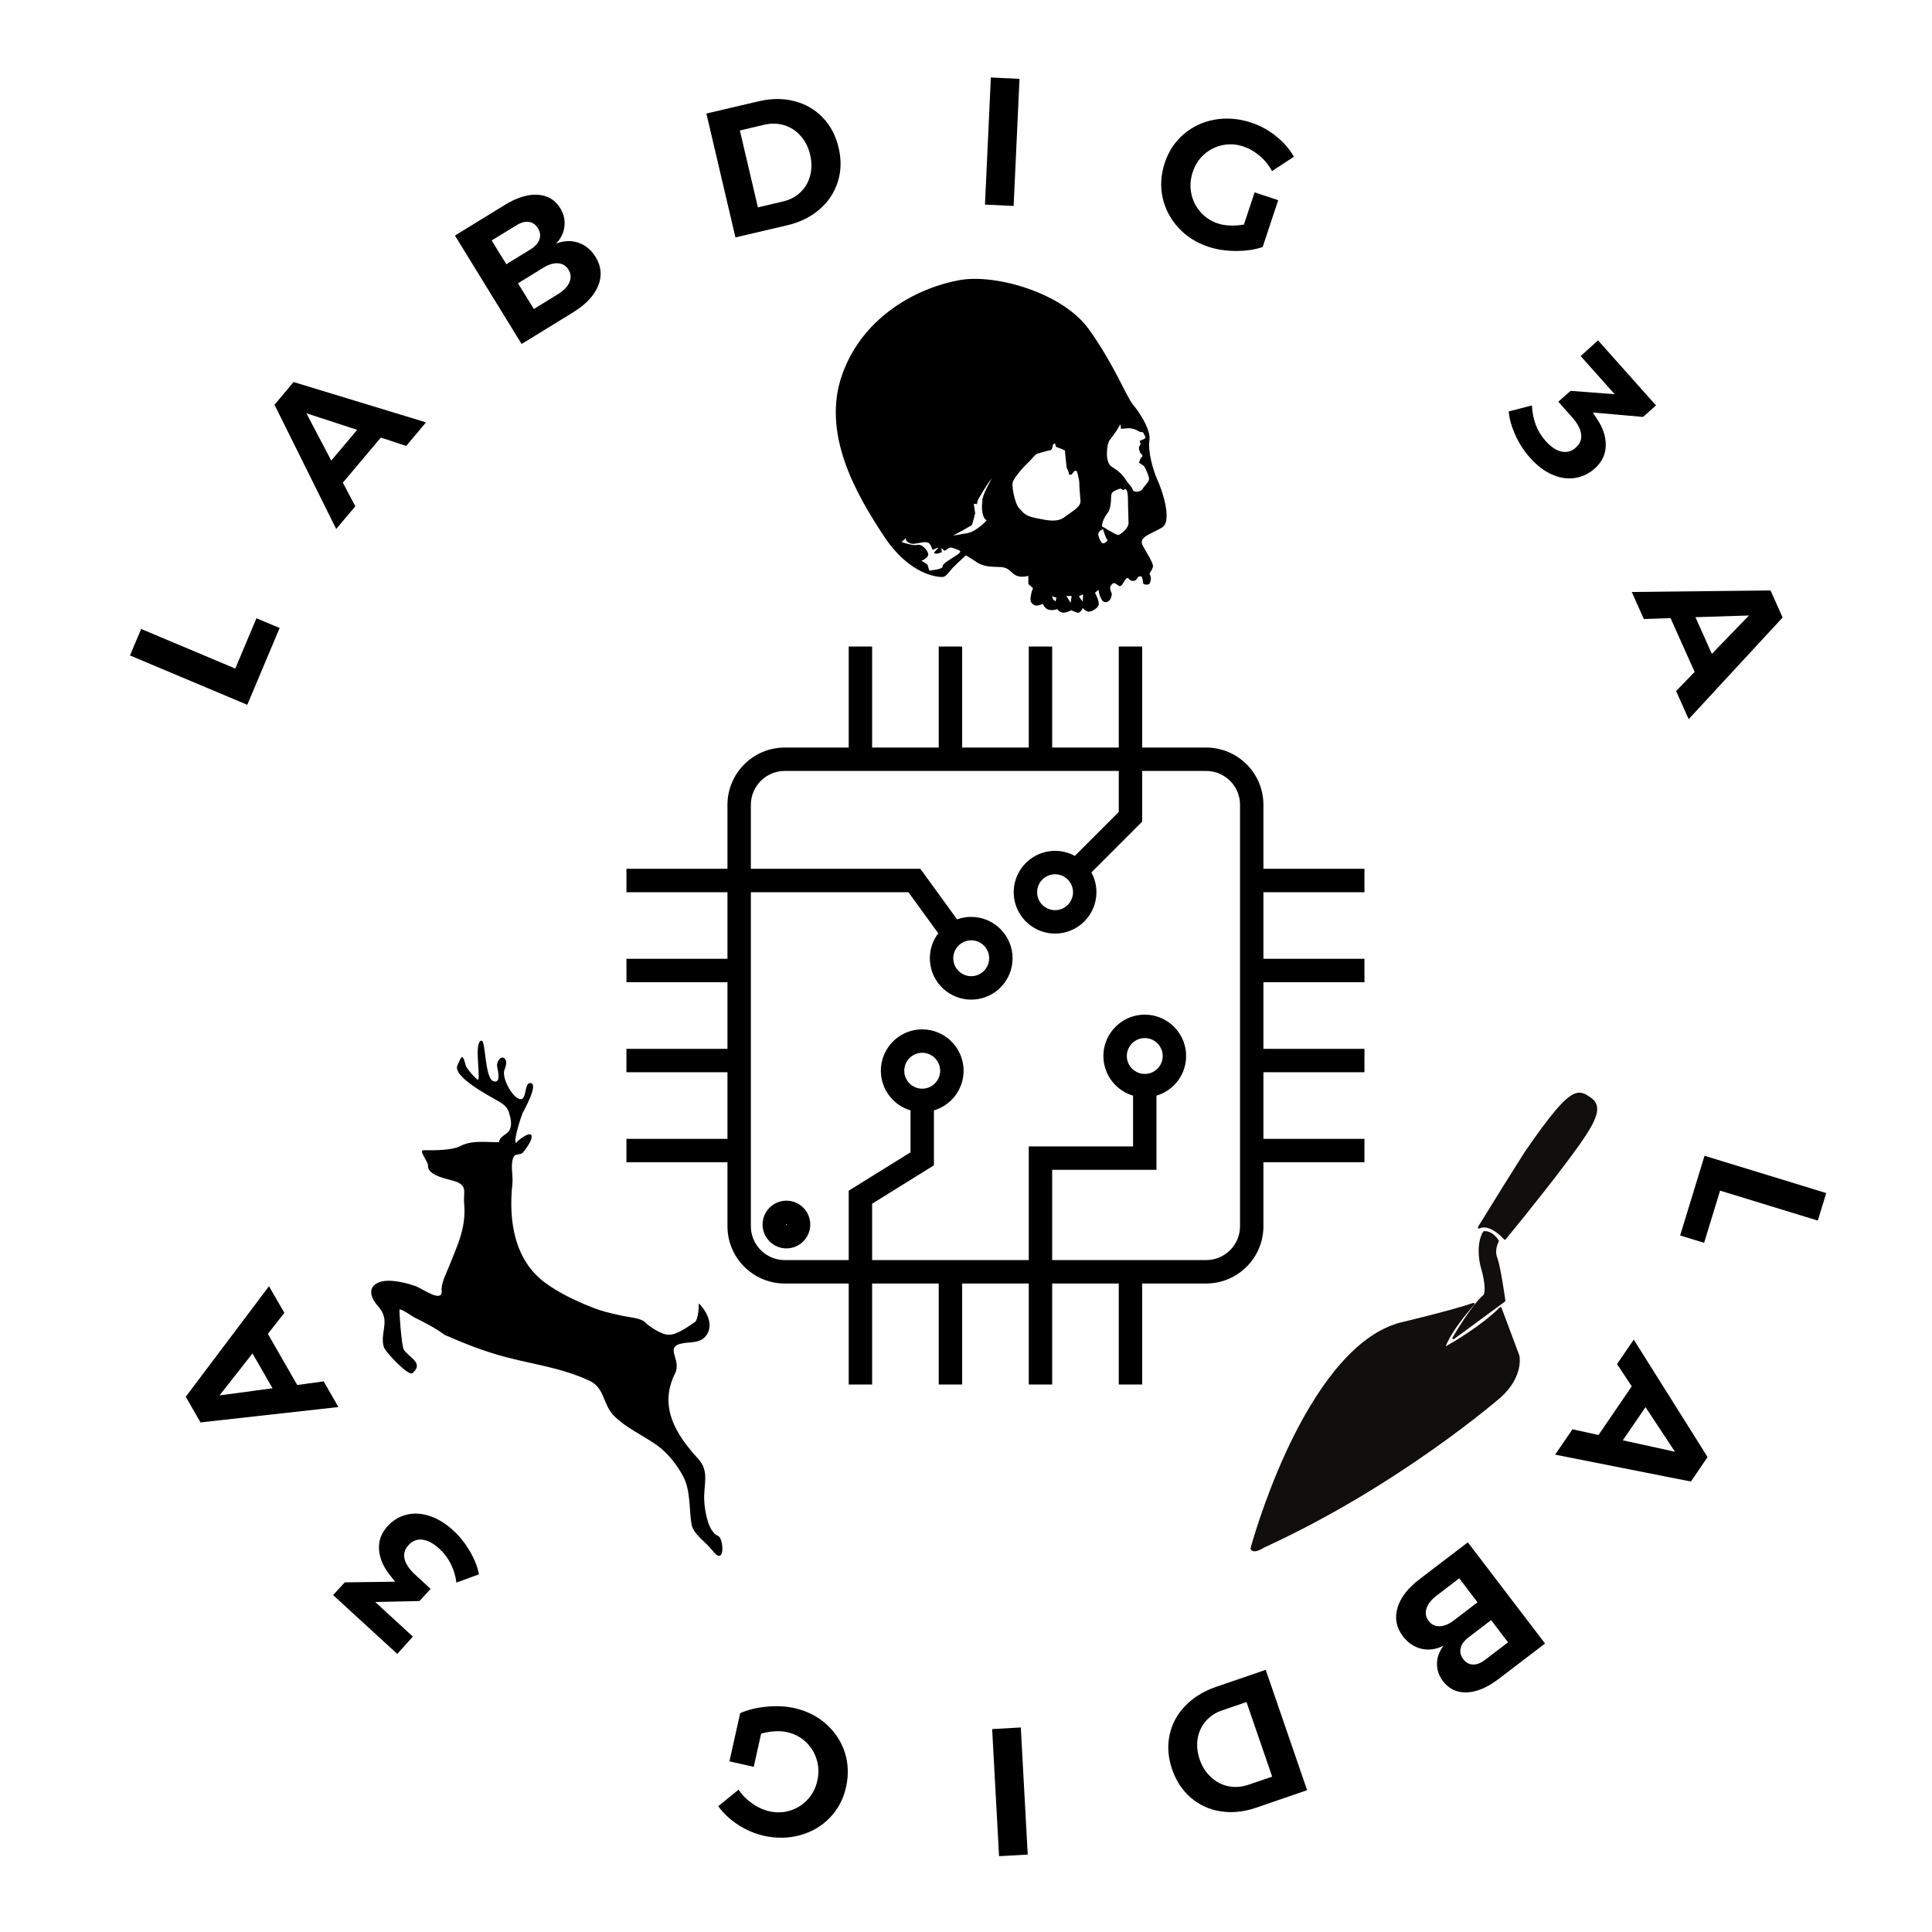 <svg xmlns="http://www.w3.org/2000/svg" xmlns:xlink="http://www.w3.org/1999/xlink" width="500" zoomAndPan="magnify" viewBox="0 0 375 375" height="500" preserveAspectRatio="xMidYMid meet" version="1.0"><defs><g/><clipPath id="ffc4d58beb"><path d="M 281 238 L 293 238 L 293 260 L 281 260 Z M 281 238 " clip-rule="nonzero"/></clipPath><clipPath id="3cfdc645c0"><path d="M 220.445 249.188 L 308.523 211.008 L 331.195 263.305 L 243.113 301.484 Z M 220.445 249.188 " clip-rule="nonzero"/></clipPath><clipPath id="c7ac9ebd60"><path d="M 220.445 249.188 L 308.523 211.008 L 331.195 263.305 L 243.113 301.484 Z M 220.445 249.188 " clip-rule="nonzero"/></clipPath><clipPath id="9c40d79fcf"><path d="M 220.445 249.188 L 308.523 211.008 L 331.195 263.305 L 243.113 301.484 Z M 220.445 249.188 " clip-rule="nonzero"/></clipPath><clipPath id="e502306e71"><path d="M 242 252 L 295 252 L 295 302 L 242 302 Z M 242 252 " clip-rule="nonzero"/></clipPath><clipPath id="0af51e18bb"><path d="M 220.445 249.188 L 308.523 211.008 L 331.195 263.305 L 243.113 301.484 Z M 220.445 249.188 " clip-rule="nonzero"/></clipPath><clipPath id="3bfda1a085"><path d="M 220.445 249.188 L 308.523 211.008 L 331.195 263.305 L 243.113 301.484 Z M 220.445 249.188 " clip-rule="nonzero"/></clipPath><clipPath id="e692dffda8"><path d="M 220.445 249.188 L 308.523 211.008 L 331.195 263.305 L 243.113 301.484 Z M 220.445 249.188 " clip-rule="nonzero"/></clipPath><clipPath id="90974a64f2"><path d="M 286 212 L 311 212 L 311 241 L 286 241 Z M 286 212 " clip-rule="nonzero"/></clipPath><clipPath id="93708af883"><path d="M 220.445 249.188 L 308.523 211.008 L 331.195 263.305 L 243.113 301.484 Z M 220.445 249.188 " clip-rule="nonzero"/></clipPath><clipPath id="ed888b4ae8"><path d="M 220.445 249.188 L 308.523 211.008 L 331.195 263.305 L 243.113 301.484 Z M 220.445 249.188 " clip-rule="nonzero"/></clipPath><clipPath id="89db338929"><path d="M 220.445 249.188 L 308.523 211.008 L 331.195 263.305 L 243.113 301.484 Z M 220.445 249.188 " clip-rule="nonzero"/></clipPath><clipPath id="eaa3d5bff3"><path d="M 121.59 125.488 L 264.84 125.488 L 264.84 268.738 L 121.59 268.738 Z M 121.59 125.488 " clip-rule="nonzero"/></clipPath><clipPath id="2ac2799f17"><path d="M 72 201.77 L 140.859 201.77 L 140.859 302 L 72 302 Z M 72 201.77 " clip-rule="nonzero"/></clipPath></defs><g fill="#000000" fill-opacity="1"><g transform="translate(321.553, 250.134)"><g/></g></g><g fill="#000000" fill-opacity="1"><g transform="translate(304.939, 277.601)"><g/></g></g><g fill="#000000" fill-opacity="1"><g transform="translate(282.796, 300.842)"><g/></g></g><g fill="#000000" fill-opacity="1"><g transform="translate(256.164, 318.765)"><g/></g></g><g fill="#000000" fill-opacity="1"><g transform="translate(226.296, 330.527)"><g/></g></g><g fill="#000000" fill-opacity="1"><g transform="translate(194.595, 335.576)"><g/></g></g><g fill="#000000" fill-opacity="1"><g transform="translate(162.55, 333.674)"><g/></g></g><g fill="#000000" fill-opacity="1"><g transform="translate(131.669, 324.911)"><g/></g></g><g fill="#000000" fill-opacity="1"><g transform="translate(103.401, 309.698)"><g/></g></g><g fill="#000000" fill-opacity="1"><g transform="translate(79.077, 288.751)"><g/></g></g><g fill="#000000" fill-opacity="1"><g transform="translate(59.838, 263.054)"><g/></g></g><g fill="#000000" fill-opacity="1"><g transform="translate(46.589, 233.815)"><g/></g></g><g fill="#000000" fill-opacity="1"><g transform="translate(39.954, 202.407)"><g/></g></g><g fill="#000000" fill-opacity="1"><g transform="translate(40.242, 170.308)"><g/></g></g><g fill="#000000" fill-opacity="1"><g transform="translate(47.442, 139.025)"><g/></g></g><g fill="#000000" fill-opacity="1"><g transform="translate(61.215, 110.029)"><g/></g></g><g fill="#000000" fill-opacity="1"><g transform="translate(80.913, 84.682)"><g/></g></g><g fill="#000000" fill-opacity="1"><g transform="translate(105.61, 64.176)"><g/></g></g><g fill="#000000" fill-opacity="1"><g transform="translate(134.147, 49.475)"><g/></g></g><g fill="#000000" fill-opacity="1"><g transform="translate(165.181, 41.268)"><g/></g></g><g fill="#000000" fill-opacity="1"><g transform="translate(197.254, 39.943)"><g/></g></g><g fill="#000000" fill-opacity="1"><g transform="translate(228.859, 45.562)"><g/></g></g><g fill="#000000" fill-opacity="1"><g transform="translate(258.511, 57.859)"><g/></g></g><g fill="#000000" fill-opacity="1"><g transform="translate(284.816, 76.258)"><g/></g></g><g fill="#000000" fill-opacity="1"><g transform="translate(306.537, 99.894)"><g/></g></g><g fill="#000000" fill-opacity="1"><g transform="translate(322.655, 127.655)"><g/></g></g><g fill="#000000" fill-opacity="1"><g transform="translate(332.41, 158.238)"><g/></g></g><g fill="#000000" fill-opacity="1"><g transform="translate(335.346, 190.204)"><g/></g></g><g fill="#000000" fill-opacity="1"><g transform="translate(331.645, 221.743)"><g><path d="M -0.797 2.594 L 22.828 9.828 L 21.188 15.172 L 2.219 9.359 L -0.875 19.484 L -5.531 18.062 Z M -0.797 2.594 "/></g></g></g><g fill="#000000" fill-opacity="1"><g transform="translate(317.05, 260.112)"><g><path d="M -15.203 22.234 L -11.828 17.312 L -6.781 18.422 L -0.328 8.969 L -3.188 4.656 L 0.062 -0.094 L 14.391 22.703 L 11.156 27.453 Z M 8.062 21.672 L 2.344 13.016 L -2.062 19.453 Z M 8.062 21.672 "/></g></g></g><g fill="#000000" fill-opacity="1"><g transform="translate(287.065, 297.711)"><g><path d="M 3.797 28.188 C 1.617 29.844 -0.426 30.707 -2.344 30.781 C -4.27 30.852 -5.812 30.133 -6.969 28.625 C -7.77 27.57 -8.16 26.426 -8.141 25.188 C -8.129 23.945 -7.707 22.789 -6.875 21.719 C -8.32 22.445 -9.754 22.645 -11.172 22.312 C -12.586 21.977 -13.785 21.164 -14.766 19.875 C -16.047 18.195 -16.395 16.363 -15.812 14.375 C -15.227 12.383 -13.789 10.52 -11.5 8.781 L -2.156 1.656 L 12.828 21.297 Z M -2.016 20.094 C -2.859 20.738 -3.367 21.43 -3.547 22.172 C -3.734 22.922 -3.566 23.641 -3.047 24.328 C -2.523 25.016 -1.883 25.363 -1.125 25.375 C -0.363 25.383 0.43 25.062 1.266 24.406 L 5.641 21.062 L 2.359 16.75 Z M -8.203 11.984 C -9.254 12.785 -9.914 13.625 -10.188 14.5 C -10.469 15.375 -10.32 16.188 -9.75 16.938 C -9.207 17.645 -8.477 17.977 -7.562 17.938 C -6.656 17.906 -5.688 17.473 -4.656 16.641 L -0.281 13.297 L -3.828 8.641 Z M -8.203 11.984 "/></g></g></g><g fill="#000000" fill-opacity="1"><g transform="translate(248.256, 323.221)"><g><path d="M -4.453 27.656 C -6.836 28.469 -9.129 28.703 -11.328 28.359 C -13.535 28.016 -15.461 27.133 -17.109 25.719 C -18.754 24.312 -19.969 22.473 -20.75 20.203 C -21.531 17.93 -21.695 15.727 -21.25 13.594 C -20.812 11.457 -19.812 9.57 -18.25 7.938 C -16.695 6.301 -14.707 5.062 -12.281 4.219 L -2.578 0.891 L 5.453 24.25 Z M -11.094 8.781 C -12.375 9.219 -13.426 9.922 -14.25 10.891 C -15.082 11.867 -15.598 13 -15.797 14.281 C -16.004 15.57 -15.867 16.914 -15.391 18.312 C -14.898 19.719 -14.156 20.867 -13.156 21.766 C -12.164 22.672 -11.035 23.25 -9.766 23.5 C -8.504 23.75 -7.203 23.641 -5.859 23.172 L -1.328 21.625 L -6.312 7.141 Z M -11.094 8.781 "/></g></g></g><g fill="#000000" fill-opacity="1"><g transform="translate(200.856, 335.159)"><g><path d="M -2.719 0.141 L -1.375 24.812 L -6.938 25.125 L -8.281 0.453 Z M -2.719 0.141 "/></g></g></g><g fill="#000000" fill-opacity="1"><g transform="translate(167.861, 334.986)"><g><path d="M -21.562 7.953 L -26.281 6.891 L -24.188 -2.469 C -22.695 -3.125 -20.988 -3.539 -19.062 -3.719 C -17.133 -3.906 -15.348 -3.816 -13.703 -3.453 C -11.285 -2.91 -9.219 -1.875 -7.5 -0.344 C -5.789 1.176 -4.586 3.004 -3.891 5.141 C -3.203 7.285 -3.117 9.535 -3.641 11.891 C -4.16 14.203 -5.203 16.176 -6.766 17.812 C -8.336 19.445 -10.25 20.578 -12.5 21.203 C -14.75 21.836 -17.102 21.883 -19.562 21.344 C -21.352 20.938 -23.031 20.223 -24.594 19.203 C -26.164 18.18 -27.453 16.977 -28.453 15.594 L -24.5 12.391 C -23.801 13.441 -22.914 14.336 -21.844 15.078 C -20.781 15.828 -19.664 16.332 -18.5 16.594 C -17.094 16.906 -15.734 16.848 -14.422 16.422 C -13.117 16.004 -12.004 15.289 -11.078 14.281 C -10.148 13.281 -9.531 12.066 -9.219 10.641 C -8.895 9.211 -8.941 7.832 -9.359 6.5 C -9.773 5.164 -10.484 4.031 -11.484 3.094 C -12.492 2.156 -13.703 1.531 -15.109 1.219 C -15.816 1.062 -16.609 1.008 -17.484 1.062 C -18.367 1.113 -19.25 1.266 -20.125 1.516 Z M -21.562 7.953 "/></g></g></g><g fill="#000000" fill-opacity="1"><g transform="translate(121.961, 320.564)"><g/></g></g><g fill="#000000" fill-opacity="1"><g transform="translate(95.016, 303.868)"><g><path d="M -19.109 2.141 C -20.516 0.461 -21.289 -1.238 -21.438 -2.969 C -21.594 -4.707 -21.039 -6.266 -19.781 -7.641 C -18.727 -8.785 -17.488 -9.531 -16.062 -9.875 C -14.645 -10.219 -13.156 -10.129 -11.594 -9.609 C -10.039 -9.098 -8.531 -8.172 -7.062 -6.828 C -5.789 -5.66 -4.707 -4.305 -3.812 -2.766 C -2.914 -1.223 -2.328 0.266 -2.047 1.703 L -6.422 3.312 C -6.598 1.988 -6.969 0.77 -7.531 -0.344 C -8.102 -1.469 -8.844 -2.441 -9.75 -3.266 C -10.895 -4.316 -11.988 -4.898 -13.031 -5.016 C -14.07 -5.141 -14.969 -4.789 -15.719 -3.969 C -16.469 -3.156 -16.723 -2.25 -16.484 -1.25 C -16.242 -0.258 -15.539 0.766 -14.375 1.828 L -11.438 4.531 L -13.594 6.891 L -22.188 7.078 L -14.875 13.797 L -17.906 17.156 L -30.359 5.734 L -28.094 3.266 L -18.312 3.141 Z M -19.109 2.141 "/></g></g></g><g fill="#000000" fill-opacity="1"><g transform="translate(65.633, 273.012)"><g><path d="M -13.422 -23.359 L -10.438 -18.188 L -13.641 -14.109 L -7.938 -4.188 L -2.812 -4.891 L 0.047 0.094 L -26.719 3.078 L -29.578 -1.906 Z M -23.016 -2.172 L -12.734 -3.547 L -16.625 -10.312 Z M -23.016 -2.172 "/></g></g></g><g fill="#000000" fill-opacity="1"><g transform="translate(46.949, 139.3)"><g><path d="M 1.047 -2.5 L -21.719 -12.078 L -19.547 -17.219 L -1.281 -9.531 L 2.828 -19.297 L 7.328 -17.406 Z M 1.047 -2.5 "/></g></g></g><g fill="#000000" fill-opacity="1"><g transform="translate(65.328, 102.59)"><g><path d="M 17.359 -20.609 L 13.516 -16.031 L 8.594 -17.656 L 1.219 -8.906 L 3.641 -4.312 L -0.078 0.078 L -12.047 -24.031 L -8.344 -28.438 Z M -5.859 -22.375 L -1.031 -13.188 L 4 -19.156 Z M -5.859 -22.375 "/></g></g></g><g fill="#000000" fill-opacity="1"><g transform="translate(98.932, 68.192)"><g><path d="M -0.938 -28.422 C 1.383 -29.848 3.504 -30.504 5.422 -30.391 C 7.348 -30.273 8.812 -29.406 9.812 -27.781 C 10.5 -26.656 10.77 -25.477 10.625 -24.25 C 10.488 -23.02 9.953 -21.91 9.016 -20.922 C 10.535 -21.492 11.977 -21.547 13.344 -21.078 C 14.719 -20.609 15.832 -19.68 16.688 -18.297 C 17.789 -16.492 17.953 -14.633 17.172 -12.719 C 16.391 -10.801 14.773 -9.086 12.328 -7.578 L 2.312 -1.422 L -10.625 -22.469 Z M 4.031 -19.781 C 4.938 -20.344 5.516 -20.984 5.766 -21.703 C 6.023 -22.43 5.926 -23.164 5.469 -23.906 C 5.02 -24.633 4.414 -25.039 3.656 -25.125 C 2.906 -25.219 2.082 -24.973 1.188 -24.391 L -3.5 -21.516 L -0.656 -16.906 Z M 9.375 -11.094 C 10.5 -11.789 11.238 -12.562 11.594 -13.406 C 11.957 -14.25 11.895 -15.066 11.406 -15.859 C 10.938 -16.629 10.242 -17.039 9.328 -17.094 C 8.422 -17.145 7.41 -16.805 6.297 -16.078 L 1.609 -13.203 L 4.688 -8.219 Z M 9.375 -11.094 "/></g></g></g><g fill="#000000" fill-opacity="1"><g transform="translate(140.109, 46.707)"><g><path d="M 7.219 -27.062 C 9.664 -27.633 11.969 -27.633 14.125 -27.062 C 16.289 -26.5 18.117 -25.43 19.609 -23.859 C 21.109 -22.297 22.129 -20.348 22.672 -18.016 C 23.223 -15.672 23.164 -13.461 22.5 -11.391 C 21.844 -9.316 20.66 -7.539 18.953 -6.062 C 17.242 -4.582 15.141 -3.551 12.641 -2.969 L 2.641 -0.625 L -3 -24.672 Z M 11.906 -7.609 C 13.238 -7.922 14.363 -8.52 15.281 -9.406 C 16.195 -10.289 16.816 -11.363 17.141 -12.625 C 17.473 -13.883 17.473 -15.234 17.141 -16.672 C 16.797 -18.117 16.176 -19.344 15.281 -20.344 C 14.395 -21.344 13.332 -22.031 12.094 -22.406 C 10.852 -22.781 9.547 -22.805 8.172 -22.484 L 3.5 -21.375 L 7 -6.453 Z M 11.906 -7.609 "/></g></g></g><g fill="#000000" fill-opacity="1"><g transform="translate(188.463, 39.588)"><g><path d="M 2.719 0.125 L 3.859 -24.547 L 9.422 -24.281 L 8.281 0.391 Z M 2.719 0.125 "/></g></g></g><g fill="#000000" fill-opacity="1"><g transform="translate(221.271, 43.072)"><g><path d="M 22.25 -5.734 L 26.828 -4.219 L 23.812 4.875 C 22.258 5.395 20.516 5.648 18.578 5.641 C 16.648 5.629 14.883 5.359 13.281 4.828 C 10.926 4.047 8.977 2.805 7.438 1.109 C 5.895 -0.578 4.879 -2.52 4.391 -4.719 C 3.91 -6.926 4.051 -9.176 4.812 -11.469 C 5.551 -13.719 6.785 -15.578 8.516 -17.047 C 10.242 -18.523 12.258 -19.461 14.562 -19.859 C 16.863 -20.254 19.211 -20.055 21.609 -19.266 C 23.348 -18.691 24.945 -17.816 26.406 -16.641 C 27.863 -15.473 29.02 -14.145 29.875 -12.656 L 25.625 -9.859 C 25.031 -10.984 24.238 -11.969 23.25 -12.812 C 22.258 -13.656 21.195 -14.266 20.062 -14.641 C 18.695 -15.098 17.344 -15.18 16 -14.891 C 14.664 -14.609 13.484 -14.016 12.453 -13.109 C 11.43 -12.203 10.691 -11.055 10.234 -9.672 C 9.773 -8.285 9.68 -6.906 9.953 -5.531 C 10.234 -4.164 10.828 -2.961 11.734 -1.922 C 12.641 -0.891 13.773 -0.145 15.141 0.312 C 15.828 0.539 16.613 0.672 17.5 0.703 C 18.383 0.734 19.273 0.672 20.172 0.516 Z M 22.25 -5.734 "/></g></g></g><g fill="#000000" fill-opacity="1"><g transform="translate(265.499, 62.031)"><g/></g></g><g fill="#000000" fill-opacity="1"><g transform="translate(290.633, 81.347)"><g><path d="M 19.234 -0.203 C 20.473 1.598 21.078 3.367 21.047 5.109 C 21.016 6.848 20.301 8.344 18.906 9.594 C 17.738 10.625 16.43 11.238 14.984 11.438 C 13.535 11.645 12.062 11.41 10.562 10.734 C 9.07 10.066 7.664 8.988 6.344 7.5 C 5.195 6.219 4.254 4.766 3.516 3.141 C 2.773 1.516 2.336 -0.023 2.203 -1.484 L 6.719 -2.656 C 6.77 -1.312 7.016 -0.055 7.453 1.109 C 7.898 2.273 8.535 3.316 9.359 4.234 C 10.391 5.391 11.414 6.078 12.438 6.297 C 13.469 6.523 14.395 6.273 15.219 5.547 C 16.051 4.805 16.398 3.926 16.266 2.906 C 16.129 1.883 15.535 0.785 14.484 -0.391 L 11.828 -3.375 L 14.219 -5.484 L 22.781 -4.828 L 16.172 -12.234 L 19.547 -15.281 L 30.797 -2.656 L 28.281 -0.422 L 18.531 -1.281 Z M 19.234 -0.203 "/></g></g></g><g fill="#000000" fill-opacity="1"><g transform="translate(316.77, 114.997)"><g><path d="M 11 24.594 L 8.562 19.141 L 12.156 15.422 L 7.484 4.984 L 2.297 5.156 L -0.047 -0.094 L 26.891 -0.391 L 29.234 4.859 Z M 22.703 4.469 L 12.312 4.797 L 15.5 11.922 Z M 22.703 4.469 "/></g></g></g><path fill="#000000" d="M 163.508 72.59 C 167.668 61.043 178.574 55.719 186.332 54.355 C 193.312 53.137 206.348 56.852 211.406 63.984 C 216.465 71.121 218.602 77.008 219.957 78.59 C 221.301 80.18 223.434 83.574 223.102 85.5 C 222.762 87.426 223.777 91.273 224.676 93.199 C 225.574 95.125 227.594 101.129 225.574 102.375 C 223.551 103.617 220.965 104.184 221.754 105.766 C 222.539 107.352 224 109.391 223.777 110.07 C 223.551 110.75 223.102 111.316 223.102 111.316 C 223.102 111.316 223.551 112.113 223.328 112.789 C 223.102 113.473 222.992 113.473 222.539 113.473 C 222.086 113.473 221.863 113.359 221.863 113.02 C 221.863 112.676 221.641 111.996 221.641 111.996 C 221.641 111.996 221.188 111.543 220.742 112.227 C 220.293 112.902 219.957 112.789 219.504 112.676 C 219.051 112.562 219.051 111.77 218.488 112.449 C 217.926 113.129 217.703 114.035 217.141 113.691 C 216.574 113.359 216.238 112.789 215.676 113.582 C 215.117 114.375 215.902 114.938 215.793 115.508 C 215.676 116.074 215.344 116.98 214.445 116.867 C 213.543 116.75 213.207 114.488 213.207 114.488 L 212.531 115.051 C 212.531 115.051 213.543 116.867 213.207 117.543 C 212.867 118.227 211.633 118.902 211.066 118.676 C 210.508 118.457 210.168 117.996 210.168 117.996 C 210.168 117.996 209.723 119.129 209.047 118.902 C 208.371 118.676 207.918 118.453 207.918 118.453 C 207.918 118.453 206.91 119.02 206.234 118.902 C 205.562 118.789 205.223 118.227 205.223 118.227 C 205.223 118.227 204.324 118.566 203.535 118.34 C 202.746 118.109 202.41 117.203 202.41 117.203 C 202.41 117.203 201.285 117.773 200.723 117.43 C 200.164 117.09 199.934 116.75 200.051 115.844 C 200.164 114.938 200.504 114.152 200.504 114.152 L 199.602 113.359 L 199.602 111.77 C 199.602 111.77 198.137 112.223 197.129 111.652 C 196.113 111.09 195.891 110.184 194.316 110.07 C 192.742 109.961 191.164 110.184 189.477 109.055 C 187.793 107.922 187.457 107.809 187.457 107.809 C 187.457 107.809 185.094 109.961 184.648 110.523 C 184.195 111.09 183.52 111.996 182.957 111.996 C 182.398 111.996 176.777 111.996 171.492 103.957 C 166.203 95.918 159.348 84.145 163.508 72.59 Z M 219.84 95.008 C 220.059 95.691 221.414 95.574 221.863 94.785 C 222.312 93.992 223.211 93.539 222.988 92.633 C 222.762 91.73 222.086 90.484 222.086 90.484 L 221.082 89.801 L 221.414 88.895 C 221.414 88.895 221.973 88.555 221.641 88.223 C 221.305 87.879 221.305 87.879 221.305 87.879 L 221.082 87.199 L 221.082 86.746 L 221.414 86.18 L 221.188 85.613 L 221.641 85.387 C 221.641 85.387 222.43 85.16 222.312 84.824 C 222.199 84.484 221.863 83.918 221.863 83.918 L 221.188 83.801 C 221.188 83.801 220.059 83.012 218.828 83.125 C 217.594 83.238 217.594 83.238 217.594 83.238 L 217.48 82.332 L 216.805 83.461 C 216.805 83.461 215.793 84.934 215.344 85.5 C 214.891 86.07 214.332 89.691 215.793 90.598 C 217.254 91.5 217.926 92.184 218.492 93.09 C 219.051 93.992 219.613 94.332 219.84 95.008 Z M 217.023 103.84 C 217.48 103.84 219.051 102.484 219.051 101.578 C 219.051 100.676 218.938 98.406 218.938 97.047 C 218.938 95.691 218.719 94.672 218.27 95.008 C 217.812 95.352 217.812 94.672 217.254 94.898 C 216.691 95.125 215.676 95.352 215.676 96.254 C 215.676 97.16 215.566 98.863 215.008 99.539 C 214.445 100.219 213.887 101.352 213.887 102.145 C 213.887 102.145 216.574 103.84 217.023 103.84 Z M 213.207 103.957 C 213.43 104.867 213.887 105.652 214.332 105.43 C 214.777 105.199 215.008 104.867 215.008 104.867 C 214.555 104.406 214.105 102.715 214.105 102.715 C 214.105 102.715 212.98 103.051 213.207 103.957 Z M 210.156 116.785 L 210.23 115.438 L 210.168 115.383 L 209.402 115.75 Z M 207.816 117.016 L 208.004 115.691 L 206.984 115.672 Z M 204.406 116.336 L 204.891 116.746 C 204.891 116.746 205.031 116.117 205.031 116.039 L 205.109 116.023 L 204.176 115.73 Z M 197.801 98.637 C 198.59 99.43 198.816 100.109 201.062 100.559 C 203.312 101.016 205.223 101.465 206.688 100.332 C 208.148 99.199 209.828 98.406 209.723 97.16 C 209.605 95.918 209.496 94.445 209.496 93.766 C 209.496 93.086 209.047 91.5 209.047 91.5 C 209.047 91.5 208.707 91.16 208.371 91.613 C 208.035 92.07 208.035 92.07 208.035 92.07 C 208.035 92.07 207.473 92.293 207.473 91.953 C 207.473 91.613 207.023 90.707 207.023 90.707 L 206.91 89.578 L 206.688 87.426 L 205.902 87.082 L 204.996 86.746 L 204.773 86.066 C 204.773 86.066 204.324 86.18 204.324 86.52 C 204.324 86.859 204.098 87.426 203.762 87.426 C 203.422 87.426 201.621 87.988 201.621 87.988 C 201.621 87.988 201.285 87.879 200.613 88.668 C 199.934 89.461 198.477 90.82 198.137 91.277 C 197.801 91.727 196.785 92.855 196.562 93.652 C 196.34 94.445 197.012 97.844 197.801 98.637 Z M 187.688 103.504 C 189.594 103.168 191.508 101.016 191.508 101.016 C 190.227 100.172 190.672 97.234 190.672 97.234 C 190.559 96.215 192.52 92.859 192.52 92.859 C 191.508 93.992 190.152 96.484 189.934 96.824 C 189.82 96.984 189.723 97.352 189.617 97.82 C 189.594 97.941 189.164 97.695 189.039 97.801 C 188.98 97.852 189.285 99.613 189.285 99.613 C 189.258 99.773 188.695 101.805 188.695 101.805 C 188.762 101.984 184.984 103.957 184.984 103.957 C 184.984 103.957 185.773 103.84 187.688 103.504 Z M 178.82 108.836 C 179.18 108.973 180.035 109.621 180.035 109.621 L 180.367 110.75 C 180.367 110.75 183.07 110.523 182.961 109.961 C 182.848 109.391 184.652 108.488 185.773 107.695 C 186.895 106.902 186.332 106.902 185.207 106.449 C 184.277 106.074 184.273 106.398 183.336 106.906 C 183.266 106.949 182.832 106.387 182.746 106.43 C 182.648 106.48 182.891 107.129 182.777 107.176 C 182.727 107.195 182.672 107.223 182.621 107.242 C 181.859 107.547 181.512 107.535 181.297 107.309 C 181.234 107.246 182.148 106.398 182.098 106.301 C 182.051 106.195 181.043 106.832 180.988 106.691 C 180.895 106.43 180.777 106.113 180.598 105.766 C 179.926 104.523 177.77 105.91 176.648 105.457 C 175.52 105.008 175.879 104.406 175.879 104.406 L 174.977 105.199 C 174.977 105.199 177.227 105.996 178.016 105.766 C 178.801 105.543 179.695 106.449 180.035 107.129 C 180.371 107.809 180.035 108.145 179.363 108.598 C 179.121 108.758 178.949 108.816 178.82 108.836 C 178.816 108.832 178.805 108.828 178.797 108.824 " fill-opacity="1" fill-rule="nonzero"/><g clip-path="url(#ffc4d58beb)"><g clip-path="url(#3cfdc645c0)"><g clip-path="url(#c7ac9ebd60)"><g clip-path="url(#9c40d79fcf)"><path fill="#100f0d" d="M 288.012 238.977 C 287.949 238.984 287.898 239.02 287.871 239.07 C 286.379 241.57 287.27 245.363 287.312 245.535 C 288.637 250.031 288.047 251.191 287.98 251.301 C 285.535 253.41 282.078 259.383 281.934 259.633 C 281.883 259.719 281.902 259.824 281.973 259.891 C 282.035 259.941 282.117 259.957 282.191 259.926 C 282.203 259.918 282.219 259.91 282.23 259.902 L 292.113 252.637 C 292.176 252.594 292.207 252.52 292.195 252.441 C 292.156 252.176 291.273 245.82 290.617 244.117 C 290.012 242.531 290.895 241.008 290.902 240.992 C 290.941 240.926 290.941 240.844 290.902 240.781 C 289.613 238.727 288.074 238.965 288.012 238.977 " fill-opacity="1" fill-rule="nonzero"/></g></g></g></g><g clip-path="url(#e502306e71)"><g clip-path="url(#0af51e18bb)"><g clip-path="url(#3bfda1a085)"><g clip-path="url(#e692dffda8)"><path fill="#100f0d" d="M 291.109 253.762 C 287.637 257.242 282.211 260.426 280.609 261.328 C 281.852 258.004 286.125 253.277 286.168 253.227 C 286.23 253.16 286.238 253.055 286.188 252.977 C 286.137 252.898 286.039 252.867 285.949 252.898 C 281.91 254.312 271.914 256.68 271.809 256.703 C 271.004 256.918 270.191 257.199 269.395 257.547 C 260.531 261.387 253.75 272.871 249.621 281.828 C 245.16 291.516 242.75 300.414 242.73 300.504 C 242.715 300.547 242.719 300.594 242.738 300.637 C 242.902 301.012 243.332 301.359 244.469 300.867 C 244.918 300.672 245.301 300.422 245.379 300.371 C 271.602 288.371 291.16 271.344 291.359 271.168 C 295.746 267.156 294.949 263.281 294.906 263.094 L 291.445 253.836 C 291.418 253.77 291.363 253.719 291.297 253.707 C 291.227 253.691 291.156 253.711 291.109 253.762 " fill-opacity="1" fill-rule="nonzero"/></g></g></g></g><g clip-path="url(#90974a64f2)"><g clip-path="url(#93708af883)"><g clip-path="url(#ed888b4ae8)"><g clip-path="url(#89db338929)"><path fill="#100f0d" d="M 308.805 213.07 C 307.824 212.379 306.898 211.727 305.539 212.316 C 303.664 213.129 300.973 216.293 295.934 223.609 L 291.59 230.523 L 286.879 238.145 C 286.832 238.223 286.84 238.32 286.902 238.391 C 286.961 238.457 287.066 238.477 287.141 238.441 L 287.18 238.422 C 289.301 237.5 291.906 240.527 291.93 240.559 C 291.969 240.605 292.027 240.629 292.09 240.633 C 292.117 240.629 292.145 240.625 292.168 240.613 C 292.199 240.602 292.223 240.582 292.246 240.559 C 292.309 240.48 298.707 232.75 304.156 225.496 C 308.273 220.016 310.305 216.863 309.984 214.824 C 309.871 214.125 309.488 213.551 308.805 213.07 " fill-opacity="1" fill-rule="nonzero"/></g></g></g></g><g clip-path="url(#eaa3d5bff3)"><path fill="#000000" d="M 208.273 173.176 C 208.273 173.176 208.273 173.176 208.273 173.18 C 208.273 175.098 206.711 176.664 204.789 176.664 C 204.594 176.664 204.41 176.645 204.227 176.613 C 202.57 176.348 201.305 174.91 201.305 173.18 C 201.305 173.176 201.305 173.176 201.305 173.176 C 201.309 171.445 202.57 170.008 204.227 169.742 C 204.41 169.707 204.594 169.691 204.789 169.691 C 204.879 169.691 204.965 169.695 205.051 169.703 C 206.762 169.832 208.137 171.203 208.262 172.918 C 208.27 173.004 208.273 173.09 208.273 173.176 Z M 188.512 182.512 C 188.586 182.512 188.656 182.516 188.727 182.52 C 190.547 182.633 191.996 184.148 191.996 185.996 C 191.996 186.031 191.996 186.066 191.992 186.102 C 191.934 187.973 190.395 189.48 188.512 189.48 C 187.871 189.48 187.27 189.305 186.754 189.004 C 185.75 188.41 185.066 187.336 185.031 186.102 C 185.027 186.066 185.027 186.031 185.027 185.996 C 185.027 185.746 185.055 185.504 185.105 185.266 C 185.312 184.301 185.922 183.48 186.754 182.992 C 187.27 182.688 187.871 182.512 188.512 182.512 Z M 175.531 208.121 C 175.523 208.027 175.52 207.926 175.52 207.828 C 175.52 205.906 177.078 204.344 179.004 204.344 C 180.441 204.344 181.68 205.219 182.207 206.469 C 182.387 206.887 182.484 207.348 182.484 207.828 C 182.484 207.926 182.48 208.027 182.473 208.121 C 182.441 208.496 182.352 208.855 182.207 209.188 C 182 209.684 181.676 210.117 181.273 210.465 C 180.664 210.992 179.871 211.312 179.004 211.312 C 178.133 211.312 177.34 210.992 176.73 210.465 C 176.055 209.887 175.609 209.059 175.531 208.121 Z M 219.008 203.578 C 219.48 202.492 220.488 201.699 221.695 201.523 C 221.859 201.5 222.027 201.484 222.195 201.484 C 223.625 201.484 224.852 202.348 225.391 203.578 C 225.578 204.004 225.684 204.473 225.684 204.969 C 225.684 206.023 225.211 206.969 224.469 207.609 C 224.23 207.812 223.969 207.984 223.684 208.121 C 223.23 208.336 222.727 208.453 222.195 208.453 C 222.027 208.453 221.859 208.441 221.695 208.418 C 221.348 208.367 221.016 208.266 220.711 208.121 C 220.426 207.984 220.16 207.812 219.926 207.609 C 219.184 206.965 218.715 206.023 218.715 204.969 C 218.715 204.473 218.816 204.004 219.008 203.578 Z M 240.688 173.176 L 240.688 238.012 C 240.688 241.637 237.738 244.582 234.113 244.582 L 204.223 244.582 L 204.223 227.059 L 224.469 227.059 L 224.469 212.668 C 226.77 211.988 228.648 210.301 229.582 208.121 C 229.996 207.152 230.227 206.086 230.227 204.969 C 230.227 204.496 230.188 204.027 230.105 203.578 C 229.445 199.812 226.148 196.941 222.195 196.941 C 222.027 196.941 221.863 196.945 221.695 196.957 C 219.98 197.062 218.41 197.711 217.152 198.73 C 215.676 199.926 214.633 201.633 214.289 203.578 C 214.211 204.027 214.168 204.496 214.168 204.969 C 214.168 206.086 214.398 207.152 214.816 208.121 C 215.332 209.332 216.141 210.391 217.152 211.207 C 217.961 211.867 218.898 212.367 219.926 212.672 L 219.926 222.516 L 199.68 222.516 L 199.68 244.582 L 169.277 244.582 L 169.277 233.641 L 181.273 226.191 L 181.273 215.527 C 181.594 215.434 181.906 215.32 182.207 215.188 C 184.418 214.219 186.113 212.285 186.754 209.922 C 186.91 209.344 187.004 208.742 187.023 208.121 C 187.027 208.023 187.031 207.926 187.031 207.828 C 187.031 207.102 186.934 206.402 186.754 205.734 C 186.543 204.965 186.223 204.238 185.809 203.578 C 184.953 202.211 183.699 201.121 182.207 200.469 C 181.227 200.039 180.141 199.801 179.004 199.801 C 176.137 199.801 173.617 201.309 172.195 203.578 C 171.422 204.812 170.973 206.266 170.973 207.828 C 170.973 207.926 170.977 208.023 170.98 208.121 C 171.105 211.629 173.496 214.57 176.73 215.527 L 176.73 223.664 L 173.621 225.594 L 169.277 228.289 L 164.734 231.113 L 164.734 244.582 L 152.316 244.582 C 148.695 244.582 145.742 241.637 145.742 238.012 L 145.742 173.176 L 176.324 173.176 L 182.117 181.152 C 181.09 182.5 180.484 184.18 180.484 185.996 C 180.484 186.031 180.484 186.066 180.484 186.102 C 180.508 187.793 181.055 189.363 181.973 190.648 C 182.047 190.754 182.125 190.859 182.207 190.965 C 183.332 192.387 184.926 193.422 186.754 193.828 C 187.32 193.957 187.906 194.023 188.512 194.023 C 191.207 194.023 193.594 192.691 195.051 190.648 C 195.969 189.363 196.516 187.793 196.535 186.102 C 196.539 186.066 196.539 186.031 196.539 185.996 C 196.539 181.57 192.938 177.969 188.512 177.969 C 187.906 177.969 187.32 178.035 186.754 178.164 C 186.418 178.238 186.09 178.336 185.77 178.449 L 182.207 173.547 L 181.941 173.176 L 178.637 168.629 L 145.742 168.629 L 145.742 156.211 C 145.742 152.59 148.695 149.641 152.316 149.641 L 217.152 149.641 L 217.152 157.602 L 208.625 166.129 C 207.484 165.504 206.176 165.148 204.789 165.148 C 204.602 165.148 204.414 165.156 204.227 165.168 C 202.508 165.289 200.934 165.953 199.68 166.992 C 199.109 167.465 198.602 168.016 198.18 168.629 C 197.285 169.922 196.762 171.488 196.762 173.176 C 196.762 173.176 196.762 173.176 196.762 173.18 C 196.762 175.668 197.898 177.895 199.68 179.367 C 200.934 180.406 202.508 181.066 204.227 181.188 C 204.414 181.199 204.602 181.207 204.789 181.207 C 209.215 181.207 212.816 177.605 212.816 173.18 C 212.816 173.176 212.816 173.176 212.816 173.176 C 212.816 171.789 212.461 170.48 211.84 169.344 L 211.84 169.34 L 221.695 159.484 L 221.695 149.641 L 234.113 149.641 C 237.738 149.641 240.688 152.59 240.688 156.211 Z M 264.84 173.176 L 264.84 168.629 L 245.23 168.629 L 245.23 156.211 C 245.23 150.086 240.246 145.098 234.113 145.098 L 221.695 145.098 L 221.695 125.488 L 217.152 125.488 L 217.152 145.098 L 204.227 145.098 L 204.227 125.488 L 199.68 125.488 L 199.68 145.098 L 186.754 145.098 L 186.754 125.488 L 182.207 125.488 L 182.207 145.098 L 169.277 145.098 L 169.277 125.488 L 164.734 125.488 L 164.734 145.098 L 152.316 145.098 C 146.188 145.098 141.199 150.086 141.199 156.211 L 141.199 168.629 L 121.594 168.629 L 121.594 173.176 L 141.199 173.176 L 141.199 186.102 L 121.594 186.102 L 121.594 190.648 L 141.199 190.648 L 141.199 203.578 L 121.59 203.578 L 121.59 208.121 L 141.199 208.121 L 141.199 221.051 L 121.59 221.051 L 121.59 225.594 L 141.199 225.594 L 141.199 238.012 C 141.199 244.141 146.188 249.129 152.316 249.129 L 164.734 249.129 L 164.734 268.734 L 169.277 268.734 L 169.277 249.129 L 182.207 249.129 L 182.207 268.734 L 186.754 268.734 L 186.754 249.129 L 199.68 249.129 L 199.68 268.734 L 204.227 268.734 L 204.227 249.129 L 217.152 249.129 L 217.152 268.734 L 221.695 268.734 L 221.695 249.129 L 234.113 249.129 C 240.246 249.129 245.23 244.141 245.23 238.012 L 245.23 225.594 L 264.84 225.594 L 264.84 221.051 L 245.23 221.051 L 245.23 208.121 L 264.84 208.121 L 264.84 203.578 L 245.23 203.578 L 245.23 190.648 L 264.84 190.648 L 264.84 186.102 L 245.23 186.102 L 245.23 173.176 L 264.84 173.176 " fill-opacity="1" fill-rule="nonzero"/></g><path fill="#000000" d="M 152.645 237.766 C 152.598 237.766 152.559 237.73 152.559 237.684 C 152.559 237.637 152.598 237.598 152.645 237.598 C 152.691 237.598 152.73 237.637 152.73 237.684 C 152.73 237.73 152.691 237.766 152.645 237.766 Z M 152.645 233.051 C 150.094 233.051 148.016 235.129 148.016 237.684 C 148.016 240.234 150.094 242.312 152.645 242.312 C 155.199 242.312 157.273 240.234 157.273 237.684 C 157.273 235.129 155.199 233.051 152.645 233.051 " fill-opacity="1" fill-rule="nonzero"/><g clip-path="url(#2ac2799f17)"><path fill="#000000" d="M 96.879 221.703 C 94.234 221.703 91.598 221.297 89.402 222.426 C 87.625 223.344 84.258 223.262 82.195 223.262 C 81.215 223.262 83.102 225.477 83.074 226.227 C 82.992 228.391 87.371 228.859 88.707 229.426 C 90.766 230.297 89.906 231.695 90.082 233.484 C 90.551 238.258 88.789 241.684 87.105 245.945 C 86.594 247.234 85.605 249.039 85.727 250.477 C 85.953 253.07 81.887 250.066 80.699 249.648 C 78.879 249.008 75.473 248.113 73.555 248.898 C 71.09 249.902 72.094 252.109 73.395 253.551 C 75.887 256.309 73.727 258.477 74.469 261.371 C 74.734 262.406 79.32 267.176 80.051 266.543 C 82.449 264.477 79.184 263.445 78.336 261.871 C 77.953 261.156 77.41 254.137 77.566 254.145 C 78.285 254.195 79.887 255.457 80.559 255.785 C 82.562 256.758 84.543 257.801 86.344 259.117 C 90.203 260.816 94.18 262.367 98.266 263.434 C 103.859 264.895 109.043 265.508 114.398 267.996 C 117.457 269.422 116.914 272.527 119.215 274.848 C 121.508 277.152 124.812 278.613 127.457 280.48 C 129.59 281.988 131.469 284.375 132.66 286.676 C 134.043 289.34 133.742 292.906 134.219 295.812 C 134.551 297.828 137.047 299.328 138.246 300.91 C 140.844 304.332 140.461 298.574 139.406 298.141 C 137.418 297.32 136.809 293.289 136.695 291.309 C 136.516 288.129 137.789 285.637 135.516 283.156 C 131.273 278.523 127.773 273.09 131.027 266.59 C 132.383 263.879 128.836 261.453 132.414 260.75 C 134.043 260.434 135.871 260.75 137.016 259.297 C 138.457 257.469 137.473 255.133 136.152 253.547 C 135.996 253.309 135.789 253.125 135.543 252.992 C 135.773 252.992 135.52 256.152 134.934 256.555 C 133.617 257.461 131.562 259.02 129.887 259.074 C 128.449 259.117 126.062 257.523 125.113 256.574 C 124.414 255.875 121.977 255.641 120.992 255.434 C 118.59 254.938 116.723 254.5 114.398 253.551 C 111.477 252.363 108.594 250.977 106.02 249.133 C 99.805 244.68 98.672 236.953 99.461 229.699 C 99.629 228.137 98.93 225.688 99.832 224.355 C 100.043 224.039 101.016 224.129 101.391 223.801 C 101.863 223.379 102.918 221.805 103.105 221.164 C 103.883 218.535 99.672 221.918 100.277 221.879 C 99.359 221.938 101.32 216.273 101.434 216.047 C 101.66 215.594 104.734 210.164 102.879 210.223 C 101.715 210.262 102.289 213.613 100.914 213.34 C 99.426 213.043 97.281 209.086 97.93 207.602 C 99.074 204.992 96.797 204.422 96.465 206.703 C 96.402 207.141 97.512 210.359 95.809 209.879 C 94.051 209.379 94.309 201.914 93.457 201.992 C 91.969 202.129 93.266 208.738 92.82 209.574 C 92.688 209.828 90.527 207.383 90.391 206.797 C 89.781 204.207 89.5 205.172 88.777 206.816 C 87.82 209 95.188 212.84 96.516 213.613 C 97.574 214.227 98.445 214.758 98.809 215.988 C 99.125 217.062 99.508 218.535 98.777 219.547 C 98.258 220.266 96.879 220.66 96.879 221.703 " fill-opacity="1" fill-rule="nonzero"/></g></svg>